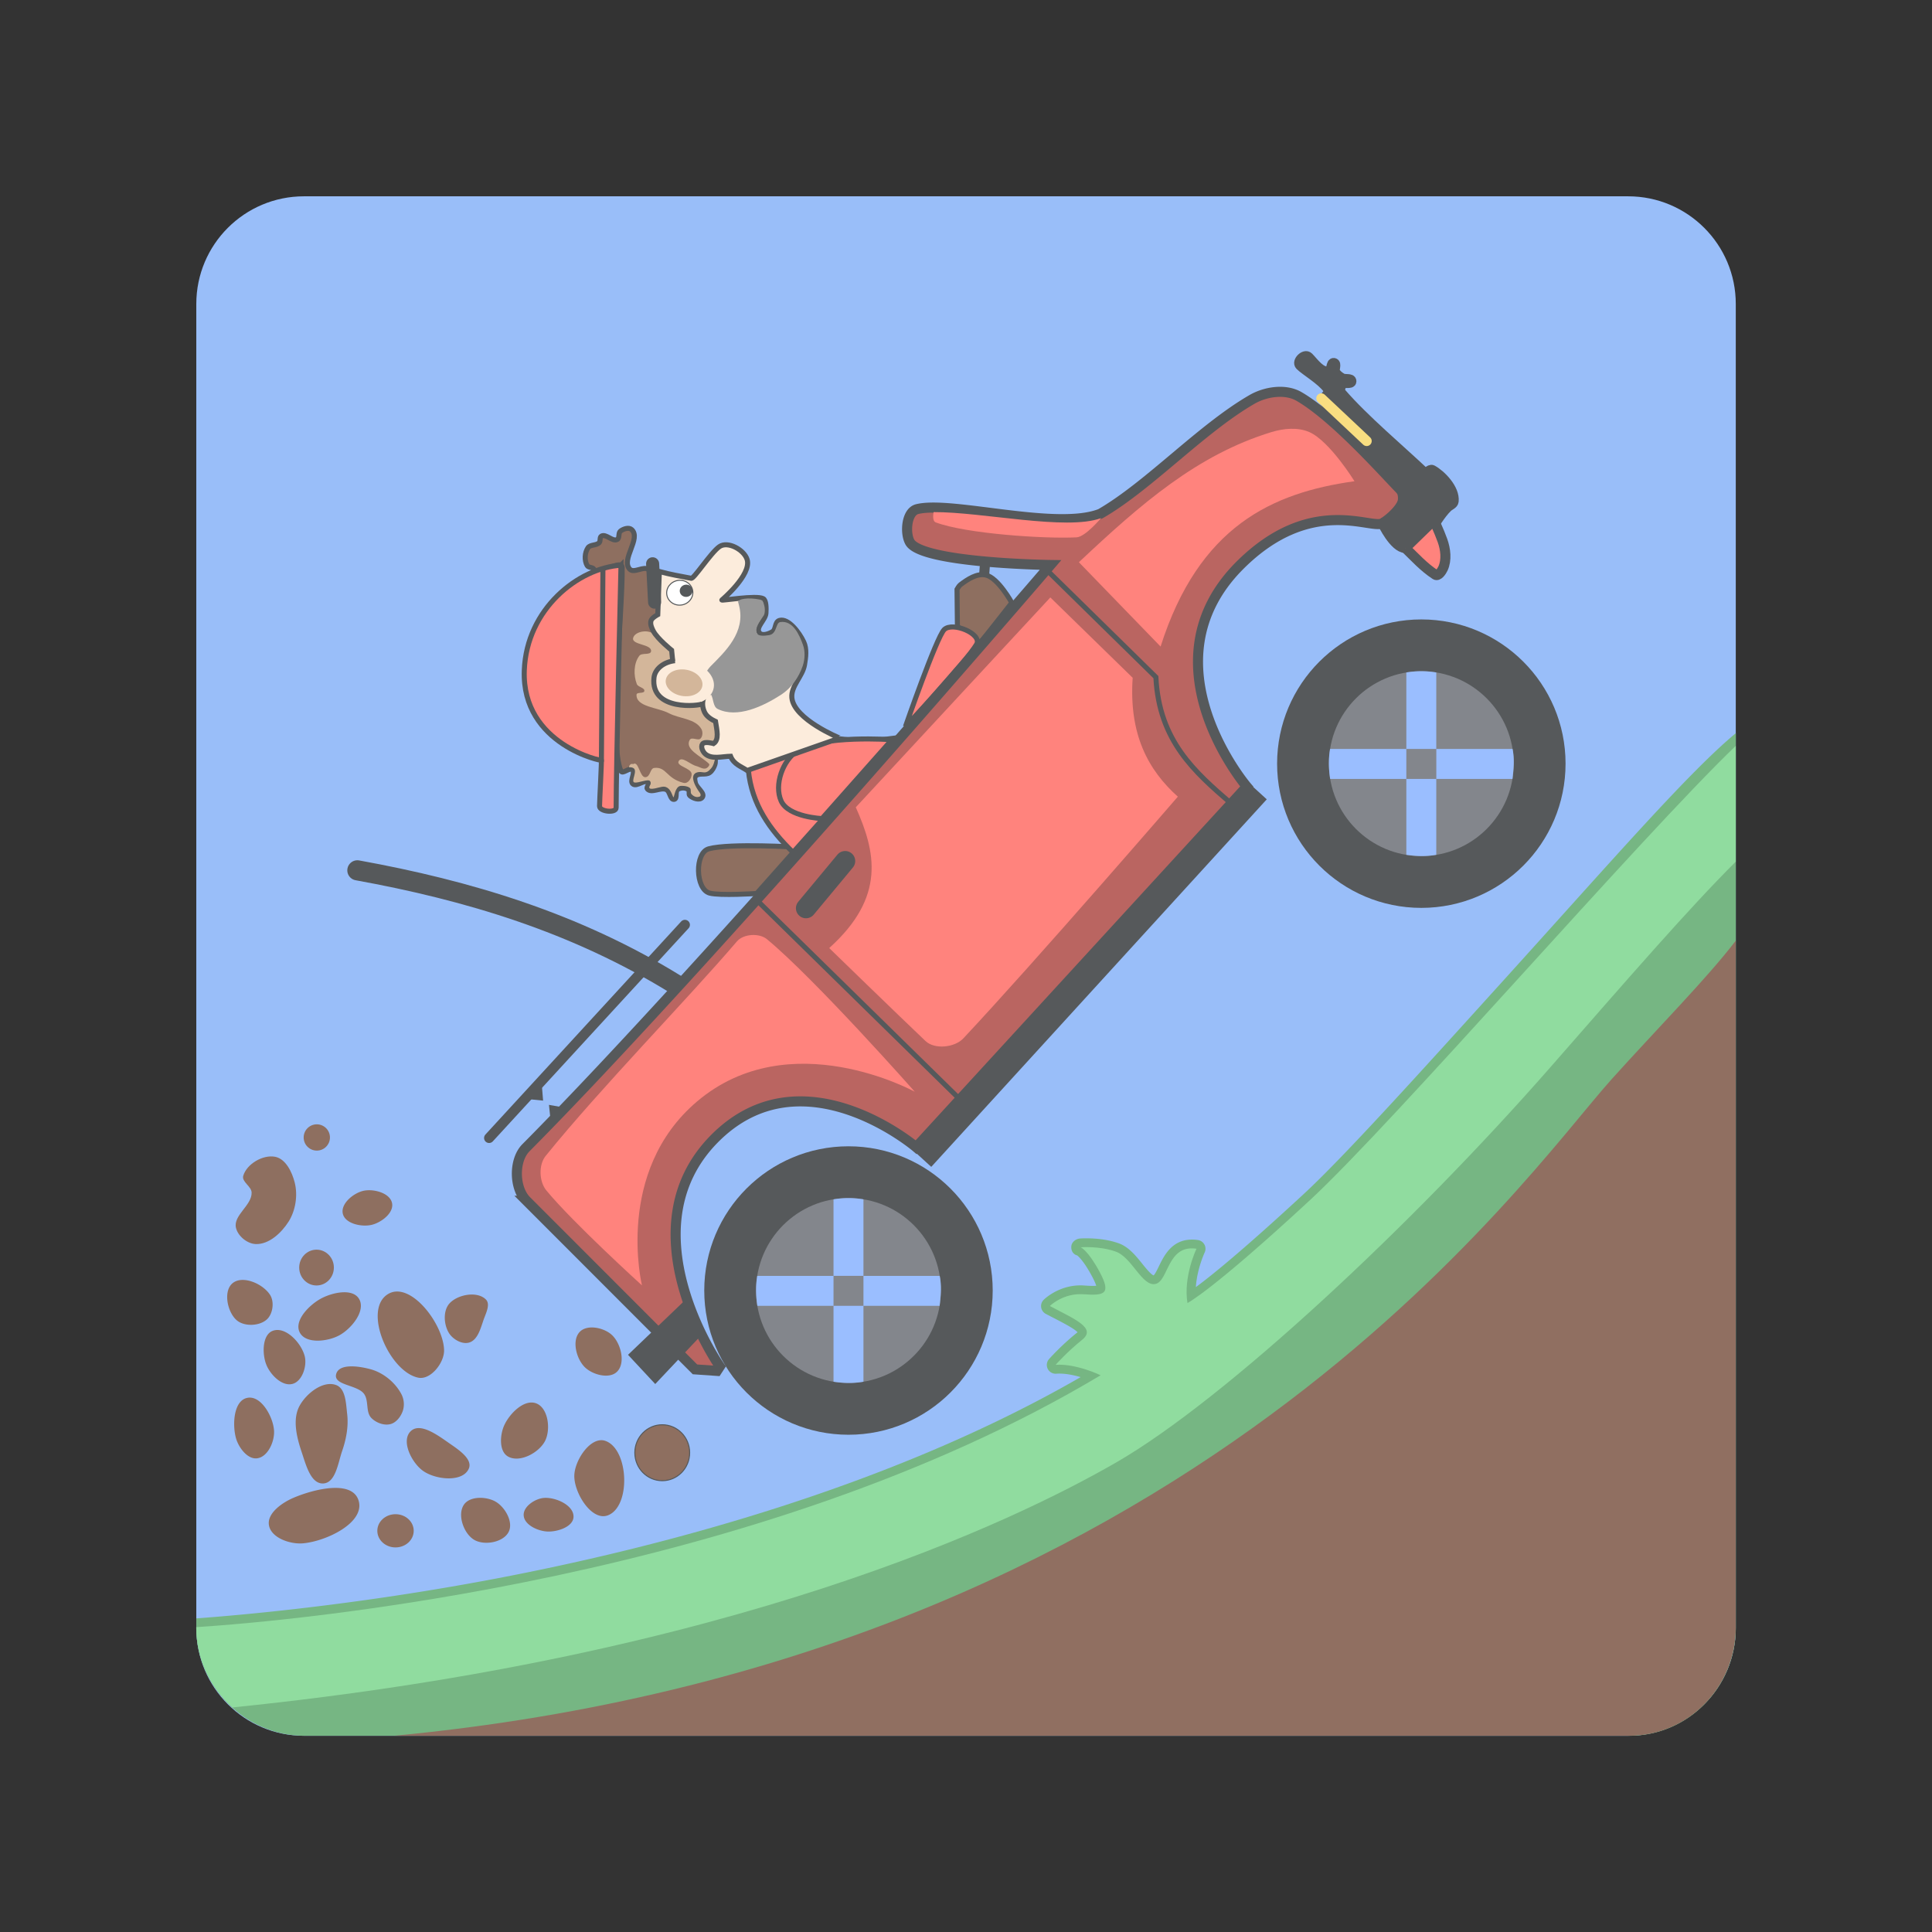<svg xmlns="http://www.w3.org/2000/svg" width="192" height="192"><rect width="100%" height="100%" fill="#333333" stroke="none"/><path fill="#99bef9" d="M172.5 161.8c0 5.91-4.792 10.701-10.701 10.701H30.209c-5.91 0-10.701-4.792-10.701-10.701V30.21c0-5.91 4.79-10.701 10.701-10.701h131.59c5.91 0 10.701 4.79 10.701 10.701z"/><path fill="#76b683" d="M161.91 172.5c5.91 0 10.595-4.865 10.595-10.774V72.862c-4.722 3.918-12.157 12.49-23.086 24.562-8.152 9.002-15.823 17.505-19.837 21.218-6.074 5.619-9.23 8.162-10.739 9.27.116-1.817.865-3.418.873-3.437a.876.876 0 0 0-.657-1.24 4.081 4.081 0 0 0-.596-.047c-2.006 0-2.78 1.599-3.294 2.655-.154.316-.382.788-.523.902-.245-.057-.815-.763-1.125-1.148-.63-.786-1.347-1.675-2.317-2.028-1.151-.419-2.402-.506-3.248-.506-.364 0-.595.017-.62.018-.431.034-.84.357-.871.79-.03.42.178.781.578.888.134.1.678.575 1.485 2.09.251.47.363.76.415.928a3.511 3.511 0 0 1-.34.014c-.214 0-.476-.012-.846-.038-2.416-.173-3.978 1.361-4.04 1.423a.876.876 0 0 0 .21 1.394c.288.152.573.3.847.44.854.442 1.992 1.03 2.31 1.386-.02.02-.05.048-.088.076-1.5 1.2-2.69 2.533-2.74 2.589a.875.875 0 0 0 .718 1.457c.795-.058 1.676.123 2.417.338-19.096 11.015-41.987 16.948-57.995 20.001-14.328 2.733-26.107 3.698-29.885 3.977v.894c-.001 5.907 4.862 10.771 10.773 10.771z"/><path fill="#906f61" d="M160.12 107.3c-8.635 9.595-41.525 57.64-120.93 65.196H161.9c5.91 0 10.595-4.865 10.595-10.774V93.488c-2.834 3.717-7.85 8.782-12.378 13.812z"/><path fill="#90dc9f" d="M172.5 74.119c-9.444 9.068-34.005 37.459-42.33 45.162-9.776 9.046-12.16 10.213-12.16 10.213-.437-2.627.896-5.397.896-5.397-2.918-.439-2.762 3.208-4.075 3.5-1.314.293-2.33-2.625-3.935-3.209-1.606-.583-3.499-.436-3.499-.436s.729.291 1.898 2.48c1.168 2.189.436 2.335-1.607 2.19-2.042-.146-3.357 1.168-3.357 1.168 2.48 1.314 4.667 2.192 3.207 3.36-1.46 1.167-2.633 2.486-2.633 2.486 2.043-.146 4.472 1.036 4.472 1.036-34.025 20.364-80.429 24.425-89.876 25.032v.018c0 3.163 1.41 6.004 3.59 7.962 49.974-5.083 77.785-18.56 87.821-24.34 10.833-6.238 29.473-23.635 43.26-39.393 7.463-8.528 13.602-15.614 18.325-20.32V74.118z"/><path fill="#56595b" stroke="#56595b" stroke-linecap="round" d="m48.607 113.09 19.458-21.181"/><path fill="#8e6f60" stroke="#56595b" stroke-width=".5" d="M75.197 88.795s-3.65.236-4.678-.04c-1.418-.38-1.496-4.022-.079-4.402 2.154-.577 8.845-.157 8.845-.157z"/><path fill="#ff837d" stroke="#56595b" stroke-width=".5" d="M78.813 84.707c-2.309-2.246-4.114-4.784-4.442-8.177l3.027-3.263c1.73-.38 4.542-.028 6.585.217l-.256.53 5.228-.668z"/><path fill="#ff837d" stroke="#56595b" stroke-width=".5" d="M88.635 73.511s-6.895-.498-9.367 1.084c-1.479.946-2.361 3.403-1.64 5.004.727 1.614 4.058 1.75 4.058 1.75z"/><path fill="none" stroke="#56595b" stroke-linecap="round" d="m97.918 55.636-.118 1.553"/><path fill="#8e6f60" stroke="#56595b" stroke-width=".5" d="m95.147 62.26-.04-3.695s.186-.34.335-.452c.72-.547 1.655-1.168 2.535-.964 1.224.284 2.575 2.752 2.575 2.752l-3.145 3.99z"/><path fill="#ff837d" stroke="#56595b" stroke-width=".5" d="M89.98 72.215s3.083-8.873 3.85-9.64c.833-.834 3.813.433 3.223 1.454-.94 1.629-7.073 8.186-7.073 8.186z"/><path fill="#56595b" d="m52.596 109.24 1.376.139-.139-1.71zM54.681 111.01l-.125-1.21 1.098.195z"/><path fill="none" stroke="#56595b" stroke-linecap="round" stroke-width="2" d="M67.23 97.88c-10.025-6.212-20.811-9.41-31.715-11.387"/><path fill="#ba6561" stroke="#56595b" d="M71.539 135.8s-9.547-13.598-.497-22.677c8.713-8.742 20.004.884 20.004.884l32.86-35.834s-10.426-12.25-.7-21.978c7.073-7.072 13.068-3.536 14.187-4.2 1.07-.634 2.758-2.344 1.878-3.224-1.5-1.5-6.564-7.284-10.185-9.375-1.348-.778-3.313-.482-4.66.296-5.057 2.92-10.254 8.585-15.059 11.358-4.354 1.731-14.826-1.303-18.22-.454-1.089.273-1.224 2.414-.72 3.286 1.21 2.097 13.973 2.266 13.973 2.266s-34.082 39.73-52.132 57.912c-1.237 1.247-1.186 4.028.056 5.27a53460.62 53460.62 0 0 1 16.742 16.756l2.186.152z"/><path fill="#ff837d" d="M92.784 50.893s-.196.87.214 1.023c3.009 1.125 10.783 1.647 13.99 1.485.87-.045 2.43-1.91 2.43-1.91-3.444 1.272-11.804-.623-16.635-.598zM63.798 127.74s-6.857-6.223-9.503-9.437c-.727-.883-.785-2.542-.066-3.431 5.515-6.816 14.057-15.525 19.005-21.315.65-.76 2.222-.854 2.991-.216 4.807 3.985 14.69 15.159 14.69 15.159s-12.407-6.863-21.64.96c-8.235 6.98-5.477 18.28-5.477 18.28zM82.407 94.217s6.722 6.535 9.568 9.238c.912.866 2.902.653 3.762-.264 7.096-7.566 21.315-24.02 21.315-24.02-2.949-2.638-4.871-6.194-4.488-11.814l-8.182-7.984-19.335 20.854c1.965 4.404 3.03 8.89-2.64 13.99zM107.22 55.875l8.117 8.38c3.809-11.96 11.098-15.29 19.269-16.431 0 0-2.463-3.995-4.487-4.884-1.148-.504-2.563-.367-3.762 0-7.362 2.255-12.913 7.078-19.138 12.934z"/><path fill="none" stroke="#56595b" stroke-width=".5" d="m75.148 89.399 20.391 19.995M104.18 56.799l10.691 10.493c.31 6.355 3.883 9.447 7.457 12.539"/><path fill="none" stroke="#56595b" stroke-linecap="round" stroke-width="2" d="m80.098 90.257 3.893-4.685"/><path fill="none" stroke="#56595b" stroke-width="2.2" d="m91.735 115.22 33.342-36.525"/><path fill="#56595b" stroke="#56595b" d="M137.39 51.995s1.15 2.43 2.264 2.464c1.944.058 2.8-2.7 4.198-4.052.203-.196.58-.308.609-.59.127-1.247-1.276-2.646-2.123-3.105-.246-.133-.602.429-.806.236-2.343-2.217-5.955-5.244-8.235-7.879-.195-.224-.107-.655.078-.887.202-.253.924.028.924-.295s-.644-.133-.924-.295c-.269-.156-.544-.353-.688-.629-.137-.263.173-.822-.118-.884-.316-.068-.194.76-.51.825-.806.166-1.483-.872-2.023-1.413-.378-.377-1.207.442-.83.82.529.528 2.09 1.42 2.765 2.338.316.43-.507.793-.39 1.19 2.598 3.36 6.485 5.465 7.688 8.931.203.406.202.93.06 1.362-.203.613-.72 1.096-1.223 1.5-.208.168-.716.363-.716.363"/><path fill="#f9de81" stroke="#f9de81" stroke-linecap="round" d="m131.31 39.589 4.51 4.24"/><path fill="#ff837d" stroke="#56595b" d="m139.66 54.459 2.837-2.761c-.015-.02.498 1.023.853 2.015.313.87.441 1.934.055 2.775-.137.298-.484.807-.759.627-1.157-.756-2.035-1.735-2.986-2.656"/><path fill="#56595b" d="m62.412 134.64 5.728-5.485 1.437 3.661-4.46 4.728z"/><circle cx="84.321" cy="128.25" r="11.333" fill="none" stroke="#56595b" stroke-linecap="round" stroke-linejoin="bevel" stroke-width="6"/><circle cx="84.321" cy="128.25" r="9.183" fill="#83868c"/><path fill="#9abeff" d="M82.834 119.19v7.603h2.975v-7.603a8.835 8.835 0 0 0-2.975 0zM82.834 129.77v7.545c.92.134 1.878.191 2.975 0v-7.545zM75.264 129.77h7.57v-2.975h-7.58c-.136.832-.176 1.757.01 2.975zM85.809 129.77h7.57c.108-1 .22-1.94.008-2.975H85.81z"/><circle cx="141.25" cy="75.891" r="11.333" fill="none" stroke="#56595b" stroke-linecap="round" stroke-linejoin="bevel" stroke-width="6"/><circle cx="141.25" cy="75.891" r="9.183" fill="#83868c"/><path fill="#9abeff" d="M139.76 66.829v7.603h2.975v-7.603a8.835 8.835 0 0 0-2.975 0zM139.76 77.407v7.545c.92.134 1.878.191 2.975 0v-7.545zM132.19 77.407h7.57v-2.975h-7.58c-.136.832-.176 1.757.01 2.975zM142.74 77.407h7.57c.108-1 .22-1.94.008-2.975h-7.578z"/><path fill="#8e6f60" stroke="#56595b" stroke-width=".5" d="M61.713 76.628c.155.343.833-.381 1.12-.138.36.306-.296 1.104.06 1.416.385.338 1.182-.512 1.532-.138.146.155-.232.465-.098.629.404.492 1.34-.21 1.907.079.366.185.361 1.03.766.963.344-.057.067-.785.354-.983.292-.2.786-.203 1.062.02.156.127-.012.453.137.59.308.281.991.512 1.238.176.319-.431-.578-.93-.687-1.454-.045-.212-.116-.48.02-.649.3-.374 1.004-.075 1.395-.354.262-.186.429-.5.53-.805.067-.2.025-.42.04-.63.084-1.238.275-3.714.275-3.714l-1.533-1.77-2.949-4.225-.039-1.022-1.366-4.344-.767-.904s.425-2.12-.245-2.752c-.458-.432-1.46.403-1.887-.06-.89-.964 1.165-3.045.196-3.93-.278-.255-.825-.078-1.12.157-.23.183-.056.685-.314.825-.47.257-1.108-.6-1.573-.334-.198.113-.064.48-.216.649-.274.305-.89.17-1.12.51-.33.49-.372 1.258-.079 1.77.125.219.536.139.668.354.186.301-.249.83.02 1.061.186.16.52.033.727-.098.336-.213.31-.793.649-1.003.404-.25 1.408-.631 1.415-.157.061 4.326-1.364 17.5-.118 20.265z"/><path fill="#d3b69a" d="M62.929 75.932c.533-.358.645 1.31 1.19 1.304.532-.006.466-.866.889-.918 1.235-.15 1.183 1.037 2.912 1.48.475.123.817-.471.813-.868-.007-.61-1.592-.784-1.279-1.307.307-.513 1.144.354 1.723.5.338.087.703.364 1.022.223.157-.069.38-.325.257-.445-.782-.757-2.427-1.42-1.918-2.362.194-.359.832.117 1.084-.146.217-.227.238-.665.083-.938-.593-1.05-2.186-1.02-3.252-1.585-1.085-.575-3.25-.607-3.196-1.834.012-.286.733-.08.778-.362.053-.337-.628-.376-.75-.695-.338-.876-.317-2.058.25-2.807.25-.332 1.109-.033 1.167-.445.103-.734-1.967-.617-1.779-1.334.18-.687 1.657-.903 2.113-.278.51.7 1.598.947 1.918 1.751.092.233-.118.508-.056.75.43 1.697 1.786 3.02 2.835 4.42.45.6 1.197 1 1.474 1.696.25.63.112 1.353.083 2.03-.022.513-.064 1.031-.195 1.528-.1.38-.174.806-.444 1.091-.2.21-.388.434-.786.369-1.159-.192-1.338.638-.303 2.059.077.106.1.293-.016.345-.282.126-.603.03-.84-.256-.126-.151.017-.43-.14-.585-.227-.223-.868-.247-1.025-.19-.422.152-.536.976-.586 1.085-.073.155-.188-.581-.55-.86-.251-.193-.44-.223-.946-.084-1.076.297-.992.01-.854-.232.119-.211.046-.338-.005-.409-.18-.25-1.126.207-1.538.141-.426-.068.363-1.168-.12-1.436-.22-.122-.456-.056-.426-.096-.022-.124.168-.414.413-.286z"/><path fill="#fcecdc" stroke="#56595b" stroke-width=".5" d="M74.253 76.57c-.597-.402-1.326-.606-1.651-1.415-.826.021-1.83.321-2.477-.197-.278-.223-.52-.731-.314-1.022.213-.299 1.1-.04 1.1-.04.574-.377.335-1.324.197-2.2-.394-.187-.849-.461-1.061-.865-.227-.43-.304-1.006-.118-1.455.131-.318.786-.668.786-.668-.136-.223-.447-.37-.55-.63-.126-.316.166-.749-.04-1.021-.685-.908-3.243-1.061-3.243-1.061l-.137-1.376s-1.398-1.12-1.809-1.887c-.17-.32-.348-.717-.236-1.062.092-.282.669-.59.669-.59l.157-4.284c1.084.294 2.111.474 3.145.668.226.188 1.95-2.537 2.83-3.145.835-.576 2.467.324 2.752 1.297.444 1.515-2.516 4.01-2.516 4.01-.053.097 3.399-.5 4.108-.137.31.158.309.962.275 1.454-.046.682-1.073 1.41-.648 1.946.27.34.927.109 1.297-.118.377-.23.192-.982.708-1.12.856-.23 1.943 1.171 2.398 2.142.322.689.204 1.53.078 2.28-.193 1.15-1.361 2.102-1.258 3.263.191 2.148 4.75 4.013 4.757 4.01z"/><path fill="#979797" d="M73.442 60.16c.698 2.675-1.4 4.613-2.816 6.046-.433.439-.813 1.172-.722 1.818.056.402.532.617.742.964.28.461.194 1.23.678 1.469 1.94.956 4.516-.255 6.33-1.435.992-.646 1.742-1.728 2.122-2.85.221-.654.247-1.458.028-2.07-.363-1.018-1.003-2.473-2.267-2.28-.476.073-.294 1.173-1.111 1.3-.615.096-1.057.073-1.189-.158-.29-.509.292-1.258.656-1.792.153-.225.145-.764.024-1.115-.067-.19-.082-.404-.386-.468-1.213-.257-2.25-.047-2.172.251z"/><ellipse cx="78.274" cy="55.63" fill="#fcecdc" rx="3.011" ry="2.157" transform="rotate(9.548)"/><ellipse cx="78.298" cy="55.642" fill="#d3b69a" rx="1.841" ry="1.319" transform="rotate(9.548)"/><path fill="none" stroke="#56595b" stroke-width=".5" d="M67.074 65.657c-1.103.124-1.984.807-2.081 1.686-.373 3.374 4.568 2.813 4.832 2.596"/><ellipse cx="57.684" cy="68.598" fill="#fff" stroke="#56595b" stroke-linecap="round" stroke-linejoin="bevel" stroke-width=".1" rx="1.302" ry="1.233" transform="rotate(-8.853)"/><ellipse cx="58.344" cy="68.506" fill="#56595b" rx=".642" ry=".608" transform="rotate(-8.853)"/><path fill="none" stroke="#56595b" stroke-linecap="round" stroke-width="1.3" d="m65.054 59.842-.197-3.813"/><path fill="#ff837d" stroke="#56595b" stroke-width=".5" d="M61.713 56.17s-.482 20.21-.482 24.107c0 .552-1.649.391-1.649-.16 0-.529.234-4.729.174-4.578.258.172-7.932-1.484-7.652-8.923.23-6.103 5.365-10.178 9.609-10.446z"/><path fill="none" stroke="#56595b" stroke-linecap="round" stroke-width=".5" d="m59.766 75.628.151-18.957"/><ellipse cx="65.813" cy="144.37" fill="#8e6f60" stroke="#56595b" stroke-linecap="round" stroke-linejoin="bevel" stroke-width=".1" rx="2.724" ry="2.78"/><path fill="#8e6f60" d="M57.624 132.35c.755-.774 2.451-.403 3.224.354.868.85 1.338 2.763.471 3.616-.774.762-2.46.301-3.223-.471-.828-.837-1.294-2.657-.472-3.499zM53.3 139.47c-1.195-.468-2.649.996-3.184 2.162-.435.947-.544 2.577.354 3.106 1.149.676 3.085-.348 3.695-1.534.584-1.136.325-3.268-.865-3.734zM60.18 143.2c-1.456-.531-3.085 1.91-3.106 3.46-.023 1.719 1.737 4.55 3.342 3.93 2.3-.887 2.08-6.545-.236-7.39zM54.087 148.86c-.89.057-2.09.838-2.044 1.73.049.95 1.407 1.57 2.359 1.611.99.044 2.562-.463 2.594-1.454.037-1.155-1.756-1.96-2.91-1.887zM46.106 149.53c-.686 1.003-.026 2.884 1.022 3.499 1.01.591 2.887.255 3.42-.787.493-.961-.333-2.429-1.258-2.987-.912-.55-2.582-.604-3.184.275zM40.797 142.25c-.97.987.14 3.162 1.279 3.947 1.237.854 3.869 1.14 4.503-.222.452-.971-1.067-1.946-1.946-2.557-1.097-.764-2.9-2.121-3.836-1.168zM33.402 136.58c-.261 1.1 2.116 1.03 2.78 1.946.488.674.14 1.796.722 2.39.464.473 1.249.774 1.89.612.572-.144 1.022-.724 1.224-1.279a2.17 2.17 0 0 0-.111-1.668c-.604-1.17-1.79-2.15-3.058-2.501-1.119-.31-3.179-.63-3.447.5zM44.673 129.53c-.663.725-.574 2.112-.056 2.946.39.627 1.293 1.151 2.002.946.864-.251 1.147-1.431 1.445-2.28.223-.633.697-1.526.223-2.001-.856-.858-2.796-.505-3.614.389zM38.517 128.63c-2.475 1.593.173 7.699 3.058 8.284 1.22.247 2.58-1.48 2.557-2.724-.048-2.634-3.4-6.986-5.615-5.56zM33.391 137.64c-1.305-.466-2.946.843-3.614 2.057-.75 1.365-.276 3.194.223 4.67.397 1.173.874 3.104 2.112 3.058 1.245-.047 1.483-2.047 1.89-3.225.404-1.167.644-2.443.5-3.67-.118-1.025-.139-2.543-1.111-2.89zM29.121 148.87c-1.109.48-2.611 1.536-2.39 2.724.233 1.255 2.12 1.893 3.39 1.78 2.316-.207 6.221-2.07 5.505-4.282-.67-2.064-4.514-1.083-6.505-.222zM24.563 138.92c-1.354.289-1.482 2.668-1.112 4.003.26.934 1.152 2.133 2.113 2.001 1.07-.146 1.749-1.702 1.668-2.78-.106-1.39-1.305-3.515-2.669-3.224zM27.12 132.25c-1.066.386-1.074 2.277-.667 3.336.39 1.013 1.562 2.219 2.613 1.945.963-.25 1.454-1.756 1.223-2.724-.316-1.32-1.893-3.019-3.169-2.557zM31.845 129.08c-1.14.637-2.653 2.173-2.057 3.336.602 1.173 2.792.914 3.947.278 1.199-.66 2.648-2.44 1.946-3.614-.656-1.098-2.72-.623-3.836 0zM36.127 118.34c-1 .218-2.292 1.283-2.057 2.28.233.987 1.844 1.332 2.835 1.111.973-.216 2.257-1.192 2.057-2.168-.206-1.008-1.83-1.442-2.835-1.223zM23.117 127.52c-.951.78-.533 2.855.39 3.67.75.662 2.253.609 3.001-.056.615-.547.775-1.752.334-2.446-.698-1.099-2.718-1.993-3.725-1.168z"/><ellipse cx="31.457" cy="125.97" fill="#8e6f60" rx="1.723" ry="1.779"/><circle cx="31.484" cy="113.04" r="1.306" fill="#8e6f60"/><ellipse cx="39.306" cy="152.13" fill="#8e6f60" rx="1.808" ry="1.651"/><path fill="#8e6f60" d="M24.173 116.85c-.175.597.82 1.046.834 1.668.029 1.277-1.848 2.258-1.557 3.502.193.82 1.105 1.572 1.946 1.612 1.32.064 2.572-1.108 3.28-2.223.704-1.11.933-2.619.612-3.892-.262-1.039-.894-2.354-1.946-2.557-1.208-.234-2.824.71-3.169 1.89z"/></svg>